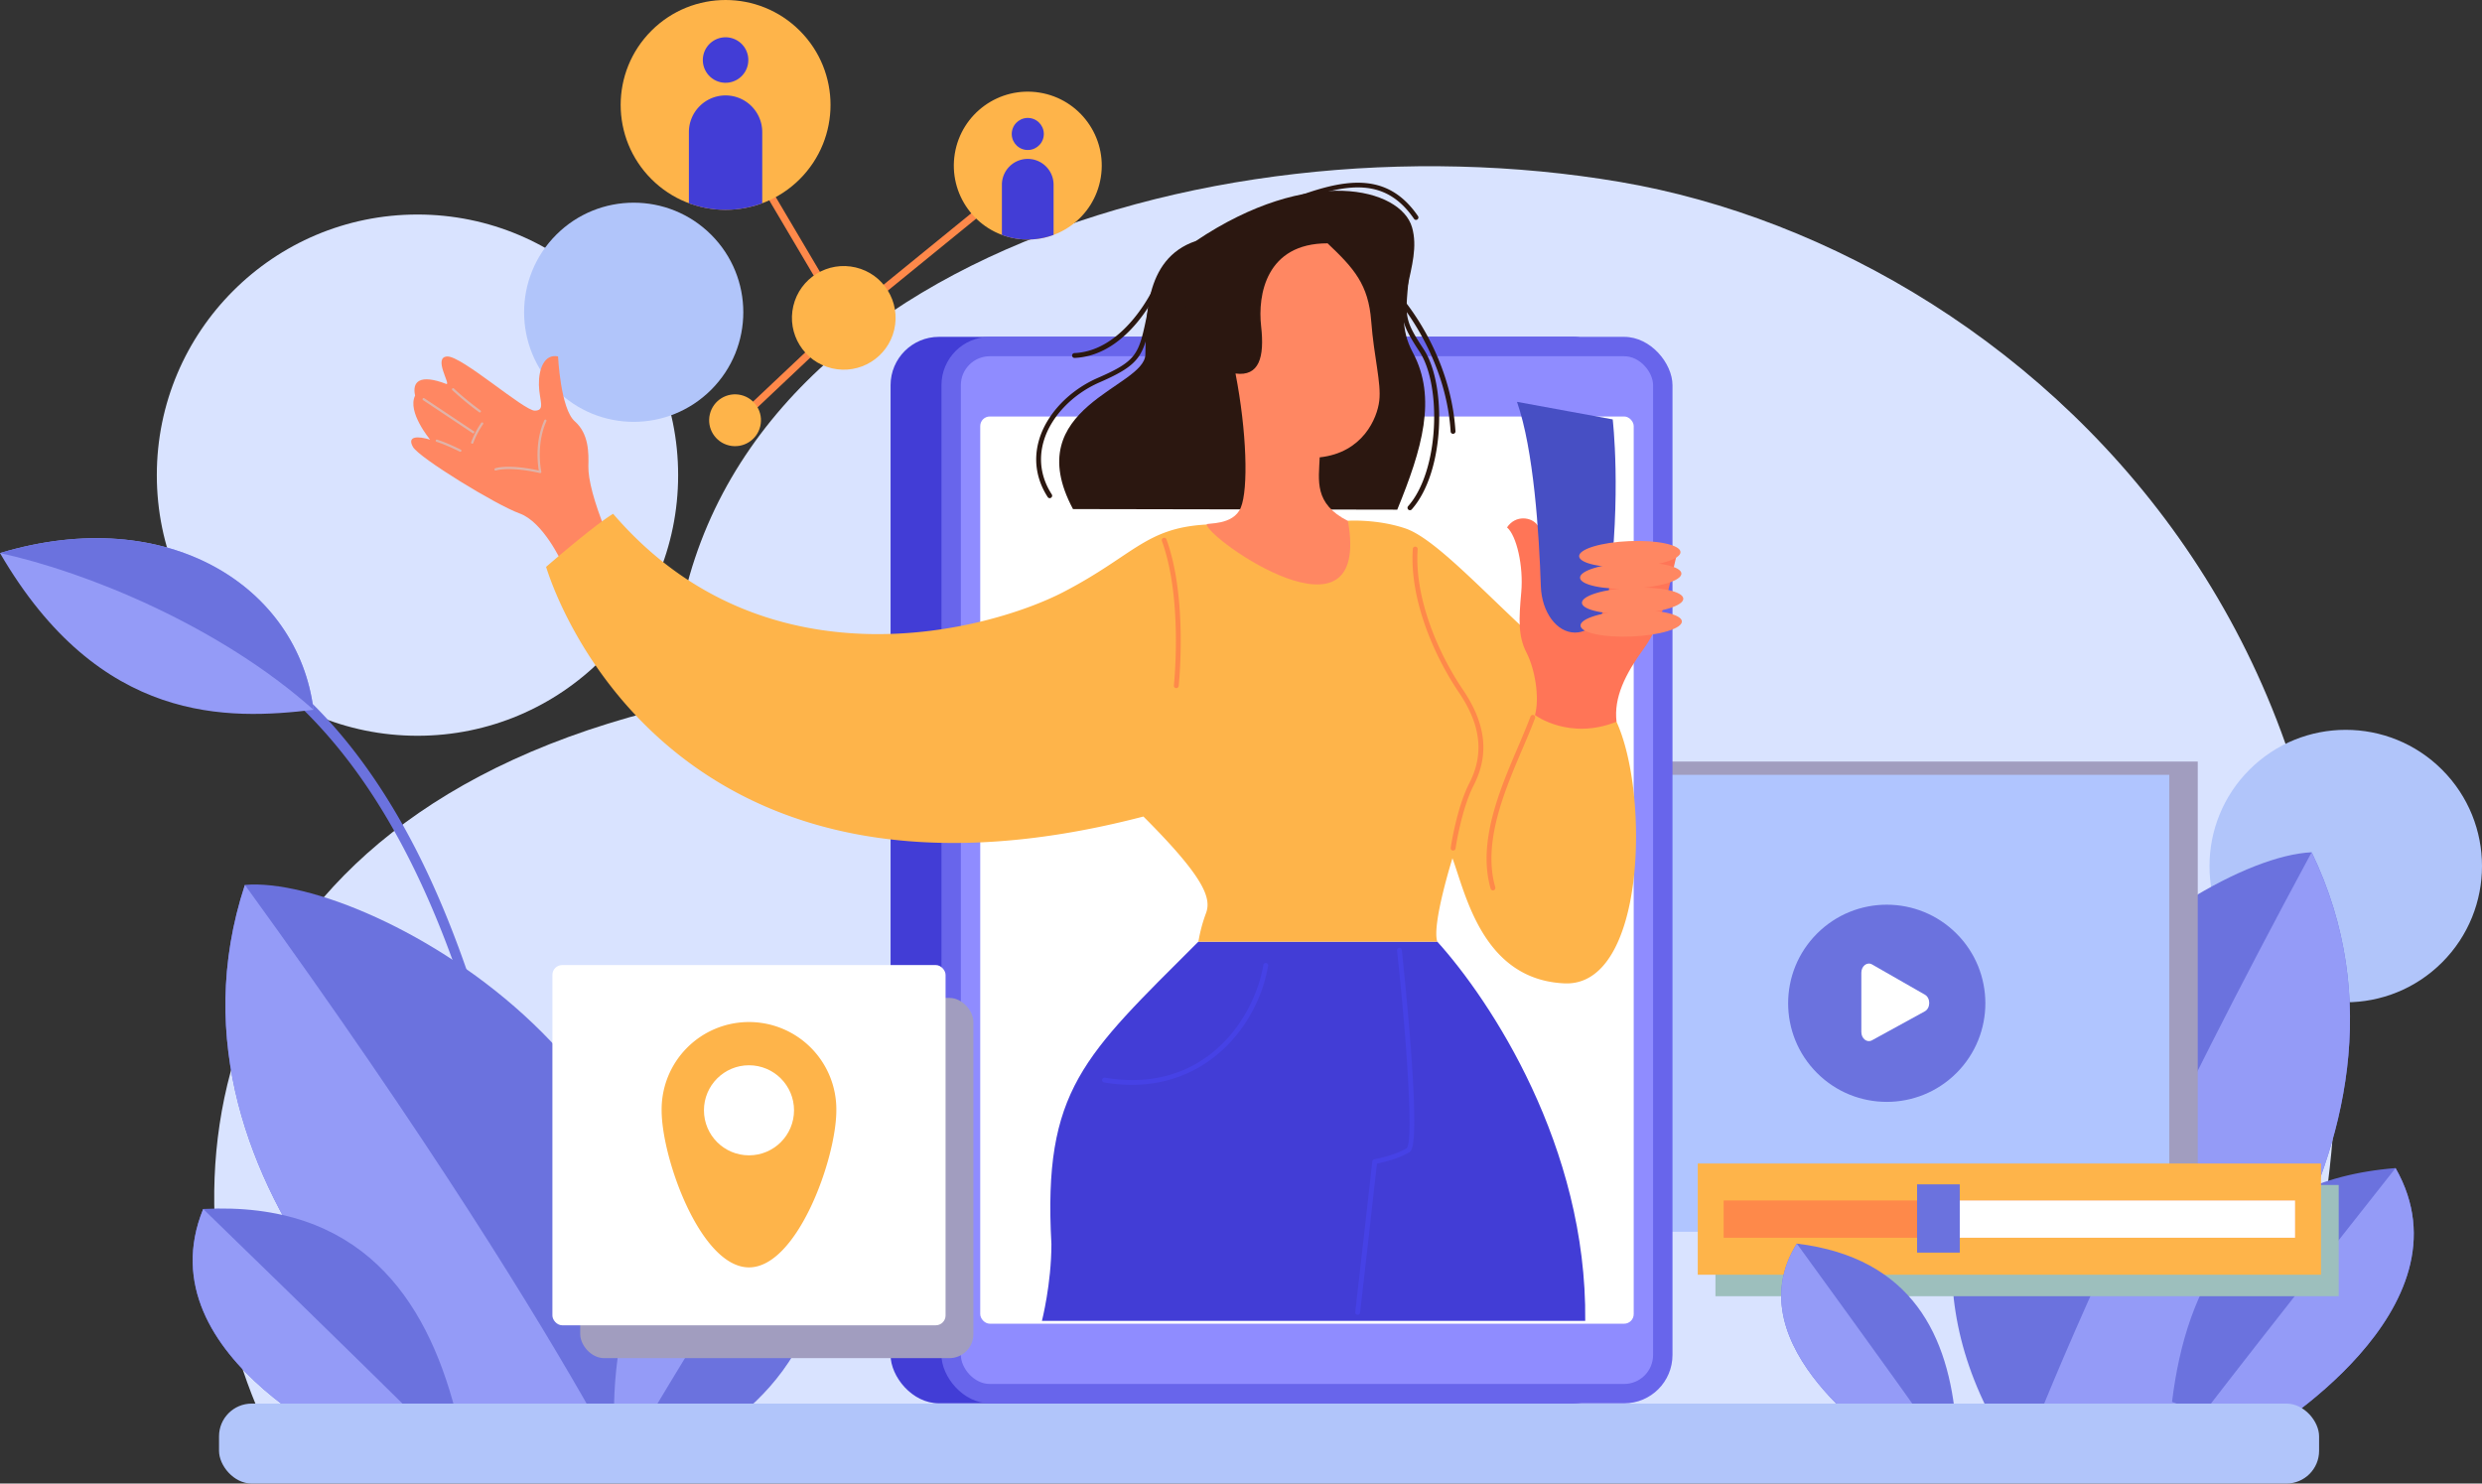 <svg xmlns="http://www.w3.org/2000/svg" viewBox="0 0 2504 1496.94"><rect x="0" y="0" width="2504" height="1496.94" fill="#333333" stroke="none"/><g style="isolation:isolate"><g id="Layer_2" data-name="Layer 2"><g id="Layer_1-2" data-name="Layer 1"><path d="M1634.42,183.59c-421.35-71.71-959.24,98.62-956.25,528.93C197.06,826.07,155.22,1199.6,268.78,1441.65H2291.84C2533.89,703.55,2055.76,255.31,1634.42,183.59Z" style="fill:#d9e3ff"/><circle cx="421.18" cy="479.43" r="262.97" style="fill:#d9e3ff"/><circle cx="639.32" cy="315.08" r="110.57" transform="translate(-35.54 544.35) rotate(-45)" style="fill:#b1c5fa"/><circle cx="2366.54" cy="873.88" r="137.46" transform="translate(75.22 1929.35) rotate(-45)" style="fill:#b1c5fa"/><path d="M2011.61,1434.78c-164.46-300.42,193-569.27,320.52-574.81,144,298.48-160.26,588.76-160.26,588.76Z" style="fill:#6b72de"/><path d="M2171.87,1448.73s304.3-290.28,160.26-588.76c-151.68,280.67-236.14,472.18-278.83,578.44Z" style="fill:#949bf7"/><path d="M2191.29,1414.52c14.41-117.86,67.73-223.28,225.49-235.9,81.58,142.93-134.53,269.92-134.53,269.92Z" style="fill:#6b72de"/><path d="M2282.25,1448.54s216.11-127,134.53-269.92c0,0-133.92,169.39-194,247.67Z" style="fill:#949bf7"/><g style="mix-blend-mode:multiply"><rect x="1647.13" y="768.42" width="570.1" height="461.05" style="fill:#a19dbf"/></g><rect x="1618.43" y="781.82" width="570.1" height="461.05" style="fill:#b0c5ff"/><g style="mix-blend-mode:multiply"><rect x="1730.66" y="1195.68" width="628.77" height="112.23" style="fill:#9dbfbd"/></g><rect x="1712.81" y="1174" width="628.77" height="112.23" style="fill:#feb44a"/><rect x="1738.95" y="1211.3" width="576.48" height="37.62" style="fill:#fe894a"/><rect x="1954.18" y="1211.3" width="361.25" height="37.62" style="fill:#fff"/><rect x="1934.09" y="1195.04" width="43.04" height="68.87" style="fill:#6b72de"/><circle cx="1903.48" cy="1012.34" r="99.48" transform="translate(-158.32 1642.47) rotate(-45)" style="fill:#6b72de"/><path d="M1877.84,1041.26V981.51c0-6.78,5.79-11.26,10.83-8.37l53.3,30.52c5.87,3.36,5.8,13.56-.11,16.81l-53.3,29.23C1883.53,1052.46,1877.84,1048,1877.84,1041.26Z" style="fill:#fff"/><rect x="898.47" y="339.89" width="737.5" height="1076.11" rx="48.78" style="fill:#423dd6"/><rect x="949.81" y="339.89" width="737.5" height="1076.11" rx="48.78" style="fill:#6865eb"/><rect x="969.36" y="359.45" width="698.38" height="1037" rx="29.23" style="fill:#8f8cff"/><rect x="988.92" y="420.24" width="659.27" height="915.41" rx="9.67" style="fill:#fff"/><path d="M536.94,1261.87a5,5,0,0,0,.93-.09,4.89,4.89,0,0,0,3.87-5.73c-41.83-216.39-90.93-359.12-159.18-462.81-39.11-59.41-84.07-105.13-137.45-139.76C189.19,617.21,125.53,594,50.48,582.57A4.89,4.89,0,1,0,49,592.23c303.11,46.24,412.36,299.55,483.14,665.68A4.9,4.9,0,0,0,536.94,1261.87Z" style="fill:#6b72de"/><path d="M316.3,716.21C301,592.5,169.63,507.05,0,558.06,100.76,731.52,230.85,726.42,316.3,716.21Z" style="fill:#949bf7"/><path d="M316.3,716.21C221.92,632,88,577.2,0,558.06,169.63,507.05,301,592.5,316.3,716.21Z" style="fill:#6b72de"/><path d="M640.3,1420.62c123.58-319.42-266-539-393.23-527.73-103.59,314.81,236.2,562.6,236.2,562.6Z" style="fill:#6b72de"/><path d="M483.27,1455.49s-339.79-247.79-236.2-562.6c187.22,258.32,296.11,437.06,352.39,536.8Z" style="fill:#949bf7"/><path d="M459.52,1424.14c-29.76-115-96.47-212.45-254.53-204.24-62.09,152.4,168.83,249.91,168.83,249.91Z" style="fill:#6b72de"/><path d="M373.82,1469.81S142.9,1372.3,205,1219.9c0,0,155,150.33,224.9,220Z" style="fill:#949bf7"/><path d="M1973.36,1437c-7.18-88.07-43.67-168-160.59-182.17-64.94,103.83,91.94,204.73,91.94,204.73Z" style="fill:#6b72de"/><path d="M1904.71,1459.57s-156.88-100.9-91.94-204.73c0,0,94.5,130,136.86,190Z" style="fill:#949bf7"/><path d="M619.36,1427.11c.56-118.73,41.22-229.65,196.43-260.6,3.65,193.14-102.12,283.78-102.12,283.78Z" style="fill:#949bf7"/><path d="M713.67,1450.29S881.93,1366,815.79,1166.51c0,0-113.25,183.87-163.82,268.62Z" style="fill:#6b72de"/><rect x="220.97" y="1416.25" width="2118.68" height="80.68" rx="33" style="fill:#b1c5fa"/><g style="mix-blend-mode:multiply"><rect x="585.36" y="1006.92" width="396.65" height="363.49" rx="24.23" style="fill:#a19dbf"/></g><rect x="557.3" y="973.76" width="396.65" height="363.49" rx="9.91" style="fill:#fff"/><path d="M843.75,1120.32c0,48.67-39.45,158.5-88.12,158.5S667.5,1169,667.5,1120.32a88.13,88.13,0,1,1,176.25,0Z" style="fill:#feb44a"/><circle cx="755.63" cy="1120.32" r="45.44" style="fill:#fff"/><path d="M1209,950.17c-115.74,115.74-156.87,149.22-148.27,305.13,0,40.18-9.56,77.48-9.56,77.48h548.1c1.91-176-95.66-323.31-149.22-382.61Z" style="fill:#423dd6"/><path d="M610.71,534.71c-11.27-27.83-17.44-51-17.12-64.27s.65-32.67-13.74-45.35S563,359.65,563,359.65c-14-2.89-19.67,13-19.3,28.82s6.85,25.71-4.12,25.88-73.65-55.27-88.36-54.66,3.8,28.73-.86,27.77c-27-10.43-34.76-2.31-31.57,11.71-8.26,16.52,15.14,44.43,15.14,44.43-12.58-3.81-23.55-3.64-17.31,7.37s83.9,58.59,107.65,67.13,42.19,48.79,42.19,48.79Z" style="fill:#ff8762"/><g style="mix-blend-mode:multiply"><path d="M499.76,474.74a1.14,1.14,0,0,0,.63-.05c.12,0,12.75-4.48,44.37,2.64a1.31,1.31,0,0,0,1.06-.3,1.16,1.16,0,0,0,.31-1.06c-.06-.26-5.81-26.69,5.13-51.06a1.14,1.14,0,0,0-2.08-.93c-9.62,21.43-6.7,44.37-5.61,50.76-31.28-6.71-43.47-2.38-44-2.18a1.13,1.13,0,0,0-.67,1.46A1.15,1.15,0,0,0,499.76,474.74Z" style="fill:#e0b3a8"/></g><g style="mix-blend-mode:multiply"><path d="M477.52,437.57l1.27-1.89-50.74-33.85a1.14,1.14,0,0,0-1.26,1.9Z" style="fill:#e0b3a8"/></g><g style="mix-blend-mode:multiply"><path d="M476.17,447.71a1.14,1.14,0,0,0,1.31-.75A87.68,87.68,0,0,1,487.37,428a1.13,1.13,0,0,0-.29-1.58,1.15,1.15,0,0,0-1.59.29,88.65,88.65,0,0,0-10.17,19.47,1.14,1.14,0,0,0,.72,1.45Z" style="fill:#e0b3a8"/></g><g style="mix-blend-mode:multiply"><path d="M483.88,416.19a1.14,1.14,0,0,0,.9-2C484.63,414,469.37,403,457.91,392a1.14,1.14,0,0,0-1.58,1.65A294.14,294.14,0,0,0,483.45,416,1,1,0,0,0,483.88,416.19Z" style="fill:#e0b3a8"/></g><g style="mix-blend-mode:multiply"><path d="M464.17,455.86a1.14,1.14,0,0,0,.74-2.13c-.12-.07-13.12-6.69-23.91-10.13a1.15,1.15,0,0,0-1.43.74,1.13,1.13,0,0,0,.74,1.43c10.61,3.38,23.44,9.93,23.57,10A1,1,0,0,0,464.17,455.86Z" style="fill:#e0b3a8"/></g><path d="M1217.64,529.25c-62.18,3.23-73.66,31.28-145.08,68.27s-298.44,102-454-79.07C599.39,529.93,550.93,572,550.93,572c21.68,68.87,155,368.59,602.62,251.89,61.22,61.22,68.87,82.27,63.13,97.57a152.89,152.89,0,0,0-7.65,28.7h241c-5.74-17.22,15.3-84.18,15.3-84.18,13.39,36.35,30.61,122.44,112.87,126.26s86.09-191.3,52.61-264-79.39-86.09-87-88c-51.65-47.83-97.57-97.57-126.27-107.14s-57.39-7.65-57.39-7.65S1262.6,554.08,1217.64,529.25Z" style="fill:#feb44a"/><path d="M1692.08,557.51c-8.61,35.87-14.35,70.3-33.48,96.61s-30.61,49.74-27.74,74.13c-47.82,19.13-82.26-6.7-82.26-6.7,4.78-17.69,0-46.39-8.61-63.13s-7.65-34-5.26-60.74-4.78-57.39-14.35-65.52c8.61-12.92,24.87-10.52,30.61-2.39s36.83,33.47,38.74,34.43,52.61,1.44,57.4-.48S1692.08,557.51,1692.08,557.51Z" style="fill:#ff7557"/><path d="M1530.43,405.47c16.92,48.17,22.34,133.16,24.07,186,.86,26.21,16,46.81,34.45,46.81h0c16.57,0,30.84-16.77,33.9-39.94C1636,498.87,1627,423.18,1627,423.18Z" style="fill:#474fc4"/><path d="M1303.73,297.7a2.45,2.45,0,0,1-2.24-1.47c-.3-.68-.64-1.55-1-2.59-2.5-6.5-7.68-20-22.36-30.17a2.45,2.45,0,0,1,2.78-4c15.92,11,21.47,25.49,24.14,32.45.37.95.67,1.76,1,2.38a2.46,2.46,0,0,1-2.24,3.43Z" style="fill:#2b1710"/><path d="M1206.42,243.19c-53.6,18.08-49.89,81.22-50.91,114.69s-128.27,52.38-73,155.79l327.13.59c25-61.17,40.38-112.8,15.59-158.76s10.68-87-.72-126.26S1321.34,165.92,1206.42,243.19Z" style="fill:#2b1710"/><path d="M1279.16,436.68c-52.65,16.34-90.43-29.73-79.86-71.21-14.81-80.23,9.39-164.22,135.85-136.59,61.1-.24,94.53,76.32,47.71,103.37C1324.61,399,1279.16,436.68,1279.16,436.68Z" style="fill:#2b1710"/><path d="M1331.39,461.47c-.85,23-6.21,46.69,28.52,64.18,23.67,134-141.06,18.62-142.53,3.53-.24-1.88,26.84,1.53,34.47-17.12s6-76.45-5.39-135.16c23.81,3.14,29.43-16.21,25.84-47.74s5-83.74,67.06-83.63c26.66,25.22,41.17,41.49,44,78.38s10.27,62.35,8.14,80.45C1389.43,422.26,1374.73,456.83,1331.39,461.47Z" style="fill:#ff8762"/><path d="M1249.49,228.18a2.45,2.45,0,0,1-1-4.69l5.23-2.28c80-35,137.85-60.21,177-2.91a2.45,2.45,0,0,1-4,2.76c-36.84-54-90.2-30.65-171,4.63l-5.23,2.28A2.43,2.43,0,0,1,1249.49,228.18Z" style="fill:#2b1710"/><path d="M1422.42,514.81a2.44,2.44,0,0,1-1.82-4.06c31.58-35.7,33.8-122,11.55-155.8-19.84-30.17-19.37-35.3-16.37-68.72.45-5,1-10.58,1.46-17a2.45,2.45,0,1,1,4.88.38c-.51,6.46-1,12.1-1.47,17.08-3,33.37-3.32,36.85,15.59,65.59,23.38,35.54,21.7,123.66-12,161.73A2.43,2.43,0,0,1,1422.42,514.81Z" style="fill:#2b1710"/><path d="M1465.93,437.73a2.45,2.45,0,0,1-2.44-2.29c-5-79.95-56.55-136.39-57.07-136.91a2.44,2.44,0,1,1,3.46-3.45c.54.53,53.33,57,58.49,140.06a2.45,2.45,0,0,1-2.29,2.59Z" style="fill:#2b1710"/><path d="M1059,502.68a2.45,2.45,0,0,1-2-1.12c-11.65-18.06-14.61-38.22-8.55-58.3,7.76-25.69,30.34-49.4,58.94-61.88,40.29-17.57,41.58-23.86,50-64.82,1.05-5.09,2.2-10.69,3.55-16.9a2.45,2.45,0,0,1,4.78,1c-1.35,6.18-2.5,11.76-3.54,16.84-8.49,41.16-10.26,49.73-52.86,68.31-27.33,11.92-48.87,34.46-56.22,58.81-5.63,18.67-2.87,37.42,8,54.24a2.45,2.45,0,0,1-.73,3.38A2.48,2.48,0,0,1,1059,502.68Z" style="fill:#2b1710"/><path d="M1084.08,361.15a2.44,2.44,0,0,1-.1-4.88c52-2.36,81.24-68.5,81.53-69.16a2.45,2.45,0,1,1,4.49,1.94c-1.23,2.84-30.7,69.61-85.8,72.1Z" style="fill:#2b1710"/><path d="M1695.39,557c.3,7.25-22.34,14.1-50.58,15.3s-51.38-3.72-51.68-11,22.33-14.11,50.57-15.3S1695.08,549.76,1695.39,557Z" style="fill:#ff8762"/><ellipse cx="1645.21" cy="580.7" rx="51.18" ry="13.15" transform="translate(-23.09 70.1) rotate(-2.42)" style="fill:#ff8762"/><ellipse cx="1647.13" cy="606.05" rx="51.18" ry="13.15" transform="translate(-24.16 70.2) rotate(-2.42)" style="fill:#ff8762"/><ellipse cx="1645.69" cy="629.01" rx="51.18" ry="13.15" transform="translate(-25.13 70.16) rotate(-2.42)" style="fill:#ff8762"/><path d="M1186.71,694.34h-.27a2.45,2.45,0,0,1-2.16-2.7c.09-.86,9.25-86.86-12-145.57a2.45,2.45,0,1,1,4.6-1.66c21.63,59.78,12.35,146.9,12.25,147.77A2.44,2.44,0,0,1,1186.71,694.34Z" style="fill:#fe894a"/><path d="M1466,858.23l-.35,0a2.45,2.45,0,0,1-2.07-2.77c.24-1.63,6-40.23,18.74-65.18,15.15-29.55,11.76-58.75-10.69-91.89C1447,662,1421.92,605,1425.32,554a2.45,2.45,0,1,1,4.88.32c-3.32,49.77,21.32,105.63,45.5,141.31,23.55,34.78,27,65.55,11,96.87-12.42,24.21-18.19,63.25-18.25,63.64A2.44,2.44,0,0,1,1466,858.23Z" style="fill:#fe894a"/><path d="M1506.19,898.41a2.44,2.44,0,0,1-2.34-1.77c-13.51-46.73,9.3-100.12,27.63-143,4.65-10.89,9-21.17,12.6-30.7a2.44,2.44,0,1,1,4.58,1.71c-3.6,9.63-8,20-12.69,30.91-18,42.18-40.44,94.67-27.43,139.73a2.44,2.44,0,0,1-1.67,3A2.24,2.24,0,0,1,1506.19,898.41Z" style="fill:#fe894a"/><path d="M1369.73,1326.62l-.28,0a2.44,2.44,0,0,1-2.15-2.7l17.22-152.09a2.44,2.44,0,0,1,2-2.13c.2,0,20.74-3.84,32.63-11.16,7-6.36.21-107.54-9.75-199.48a2.44,2.44,0,0,1,4.86-.53c0,.49,5.3,49.15,9,98.13,7.53,100.49,1.19,104.38-1.51,106-10.68,6.57-27.1,10.33-32.54,11.45l-17,150.31A2.44,2.44,0,0,1,1369.73,1326.62Z" style="fill:#4642e6"/><path d="M1141.78,1094.63a167.42,167.42,0,0,1-27.86-2.4,2.44,2.44,0,0,1,.82-4.82c100,16.83,150.35-58.8,159.79-113.74a2.44,2.44,0,1,1,4.82.82c-5.86,34.08-24,66.29-49.84,88.37C1211.57,1078.21,1182.78,1094.63,1141.78,1094.63Z" style="fill:#4642e6"/><path d="M739.68,432.84a3.67,3.67,0,0,1-2.51-6.34l110.1-103.85L765.86,184.88a3.67,3.67,0,0,1,6.32-3.73l82.9,140.3a3.66,3.66,0,0,1-.65,4.53L742.2,431.84A3.69,3.69,0,0,1,739.68,432.84Z" style="fill:#fe894a"/><path d="M857.66,323.15a3.67,3.67,0,0,1-2.32-6.51l155-126.26a3.66,3.66,0,1,1,4.63,5.68L860,322.33A3.67,3.67,0,0,1,857.66,323.15Z" style="fill:#fe894a"/><circle cx="732.03" cy="105.86" r="105.86" transform="translate(139.55 548.63) rotate(-45)" style="fill:#feb44a"/><circle cx="732.03" cy="60.58" r="22.96" transform="translate(504.89 759.11) rotate(-76.72)" style="fill:#423dd6"/><path d="M732,96.29a37,37,0,0,0-37,37v71.78a106.17,106.17,0,0,0,74,0V133.28A37,37,0,0,0,732,96.29Z" style="fill:#423dd6"/><circle cx="1036.85" cy="167.08" r="74.61" transform="translate(705.85 1163.78) rotate(-80.78)" style="fill:#feb44a"/><circle cx="1036.85" cy="135.16" r="16.18" transform="translate(737.35 1136.98) rotate(-80.78)" style="fill:#423dd6"/><path d="M1036.85,160.33a26.07,26.07,0,0,0-26.07,26.07V237a74.8,74.8,0,0,0,52.14,0V186.4A26.07,26.07,0,0,0,1036.85,160.33Z" style="fill:#423dd6"/><circle cx="851.28" cy="320.76" r="52.29" transform="translate(343.52 1075.57) rotate(-76.72)" style="fill:#feb44a"/><circle cx="741.6" cy="424.07" r="26.15" transform="translate(158.49 1048.4) rotate(-76.72)" style="fill:#feb44a"/></g></g></g></svg>